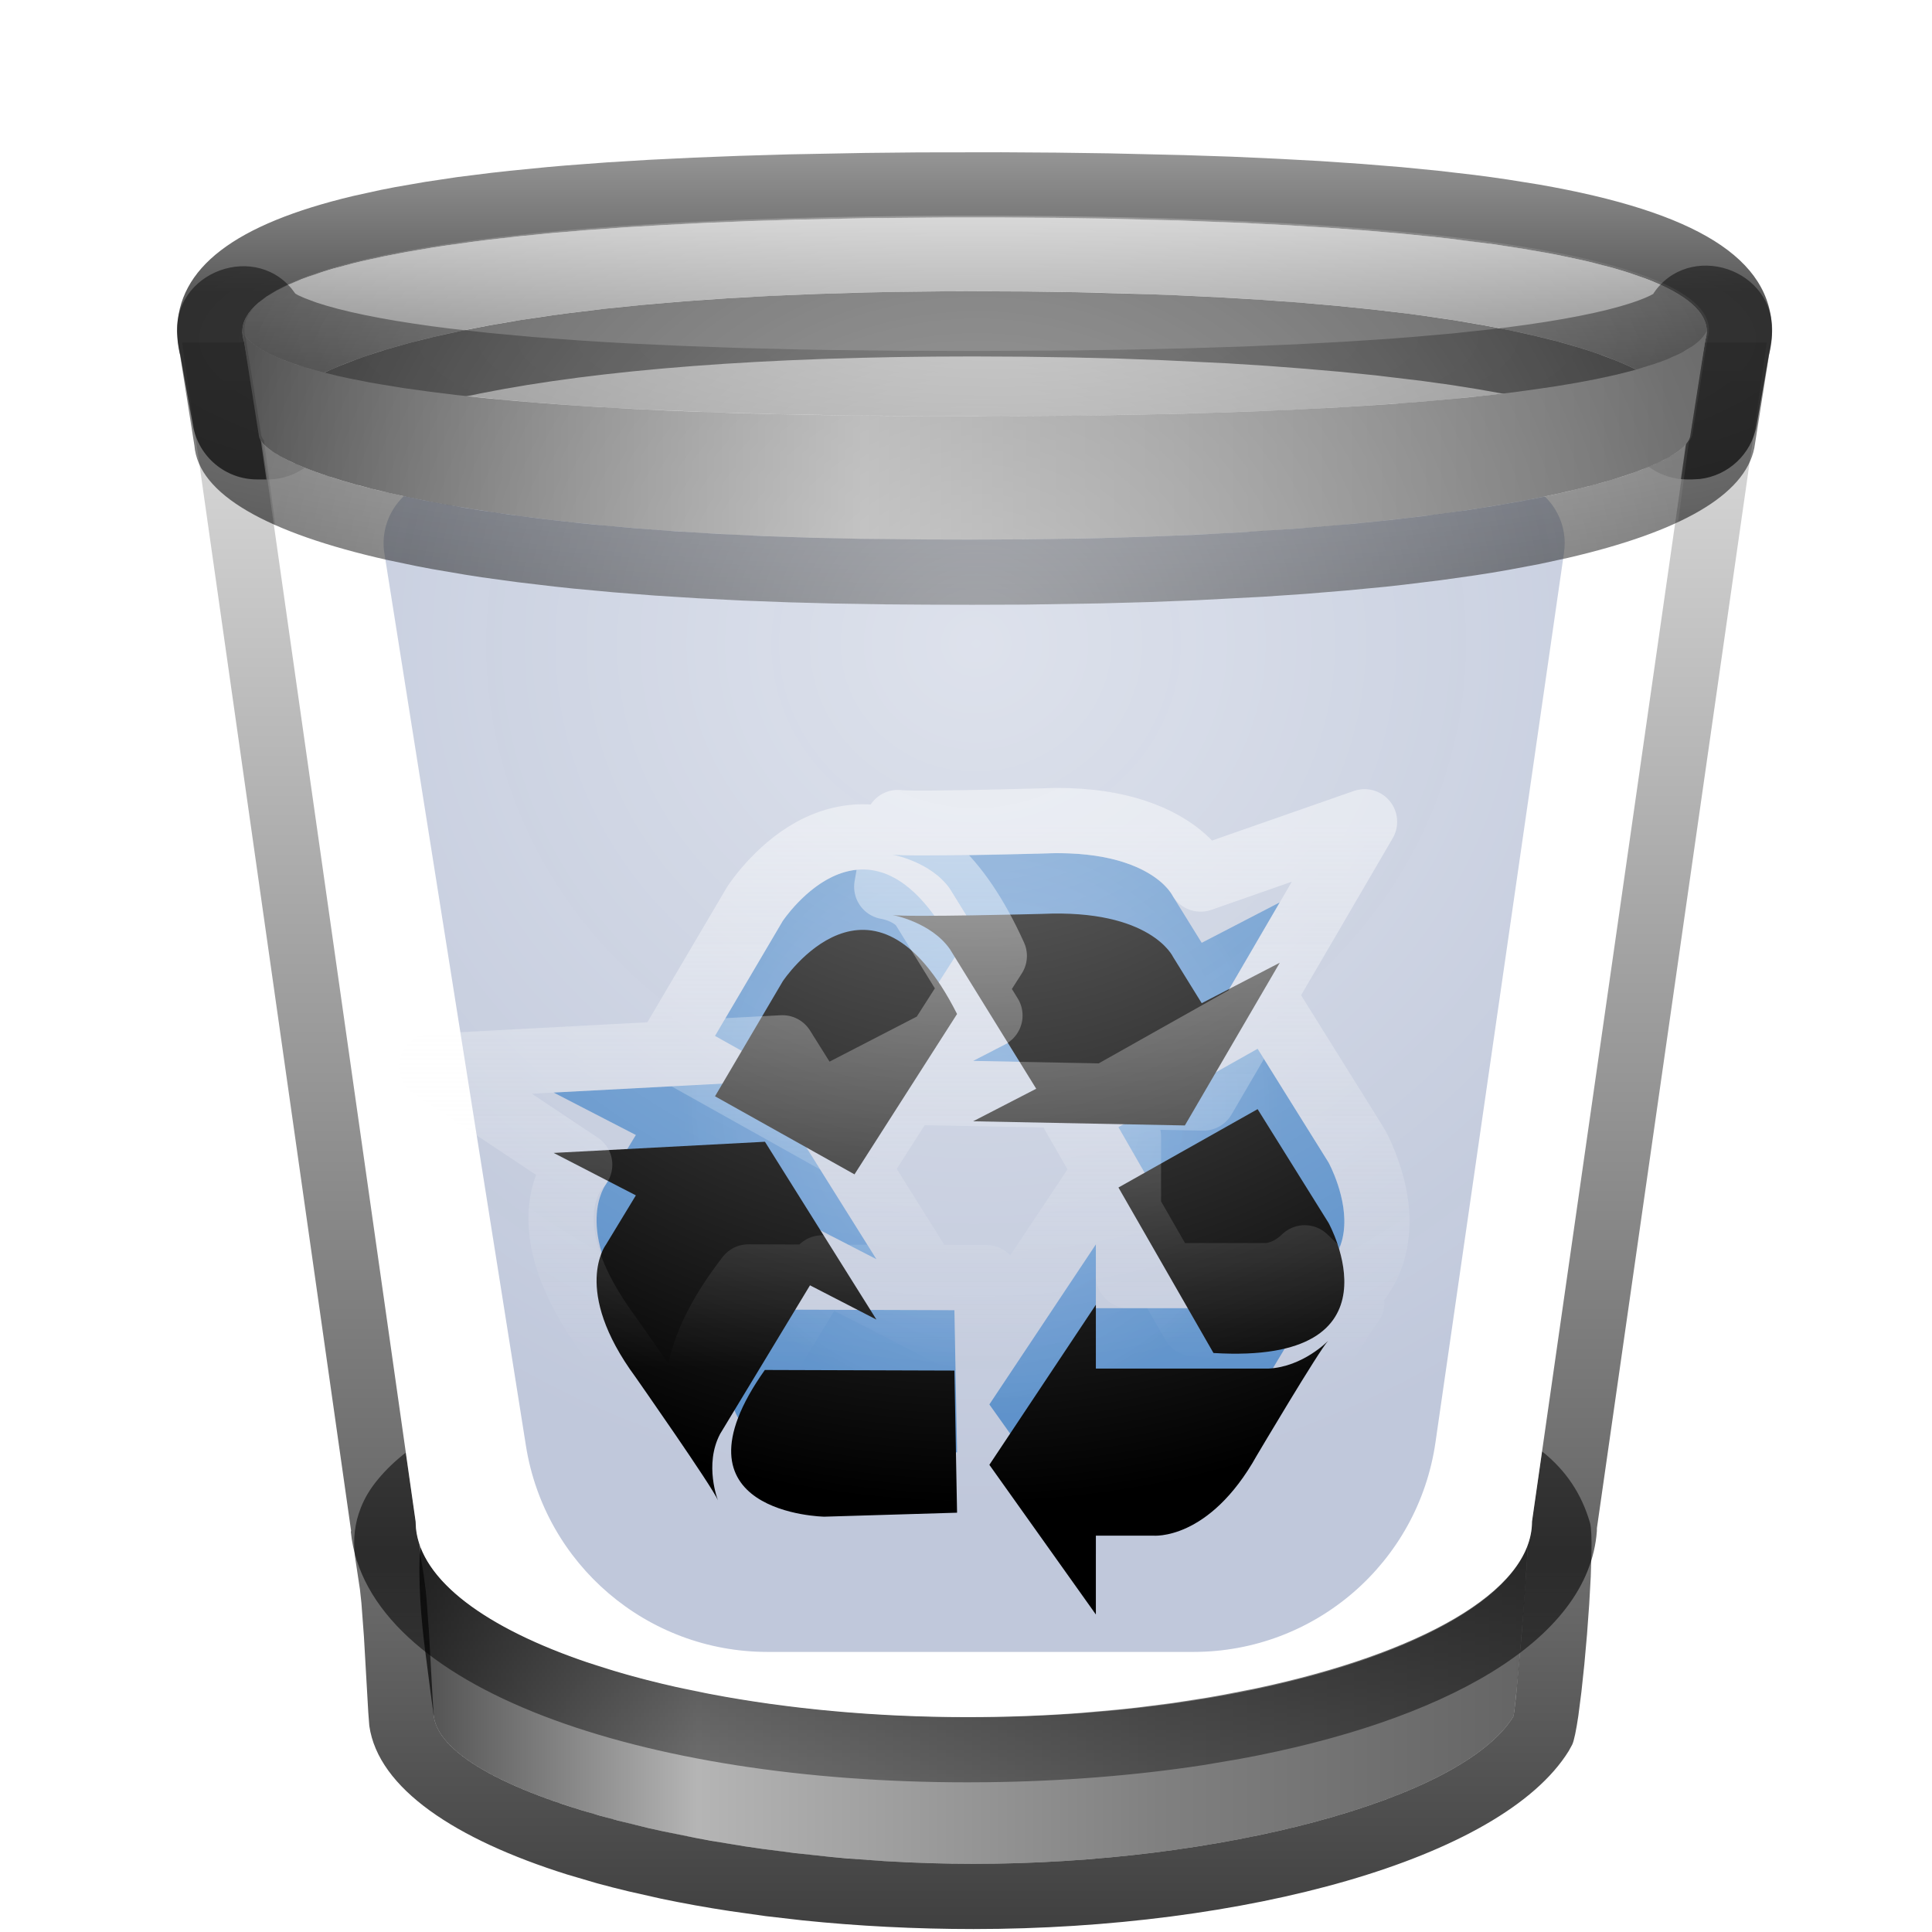 <svg xmlns="http://www.w3.org/2000/svg" xmlns:xlink="http://www.w3.org/1999/xlink" width="32" height="32" viewBox="0 0 32 32">
  <defs>
    <filter id="user-trash-a" width="141.8%" height="132%" x="-20.3%" y="-13.8%" filterUnits="objectBoundingBox">
      <feOffset dy="1" in="SourceAlpha" result="shadowOffsetOuter1"/>
      <feGaussianBlur in="shadowOffsetOuter1" result="shadowBlurOuter1" stdDeviation=".5"/>
      <feColorMatrix in="shadowBlurOuter1" result="shadowMatrixOuter1" values="0 0 0 0 0   0 0 0 0 0   0 0 0 0 0  0 0 0 0.15 0"/>
      <feMerge>
        <feMergeNode in="shadowMatrixOuter1"/>
        <feMergeNode in="SourceGraphic"/>
      </feMerge>
    </filter>
    <linearGradient id="user-trash-b" x1="100%" x2="0%" y1="50%" y2="50%">
      <stop offset="0%" stop-color="#656565"/>
      <stop offset="9.906%" stop-color="#6D6D6D"/>
      <stop offset="32.988%" stop-color="gray"/>
      <stop offset="74.983%" stop-color="#B5B5B5"/>
      <stop offset="100%" stop-color="#515151"/>
    </linearGradient>
    <linearGradient id="user-trash-c" x1="55.405%" x2="55.405%" y1="-1.351%" y2="101.351%">
      <stop offset="0%" stop-opacity=".515"/>
      <stop offset="100%" stop-opacity=".753"/>
    </linearGradient>
    <linearGradient id="user-trash-d" x1="50%" x2="50%" y1="0%" y2="100%">
      <stop offset="0%" stop-color="#CCC"/>
      <stop offset="100%" stop-color="#666"/>
    </linearGradient>
    <linearGradient id="user-trash-e" x1="55.405%" x2="55.405%" y1="-1.351%" y2="42.528%">
      <stop offset="0%" stop-color="#979797"/>
      <stop offset="100%" stop-color="#5B5B5B"/>
    </linearGradient>
    <filter id="user-trash-f" width="159.3%" height="162.5%" x="-29.6%" y="-31.3%" filterUnits="objectBoundingBox">
      <feGaussianBlur in="SourceGraphic" stdDeviation="2.025"/>
    </filter>
    <radialGradient id="user-trash-g" cx="50%" cy="41.557%" r="40.177%" fx="50%" fy="41.557%" gradientTransform="matrix(0 -1 .886 0 .132 .916)">
      <stop offset="0%" stop-color="#689ED8" stop-opacity=".744"/>
      <stop offset="100%" stop-color="#387BC2" stop-opacity=".772"/>
    </radialGradient>
    <path id="user-trash-h" d="M13.892,13.795 C12.485,11.015 11.005,13.253 11.005,13.253 L9.883,15.158 L12.193,16.451 L13.892,13.795 Z M19.237,12.946 L17.944,13.616 L17.47,12.85 C17.47,12.85 17.103,12.054 15.296,12.137 C15.296,12.137 13.056,12.195 12.823,12.155 C12.823,12.155 13.458,12.27 13.773,12.72 L15.203,15.033 L14.158,15.572 L17.665,15.641 L19.237,12.946 Z M10.708,19.691 C9.023,22.076 11.693,22.121 11.693,22.121 L13.892,22.055 L13.848,19.701 L10.708,19.691 Z M7.21,16.096 L8.572,16.799 L8.078,17.613 C8.078,17.613 7.499,18.359 8.566,19.809 C8.566,19.809 9.847,21.637 9.932,21.851 C9.932,21.851 9.698,21.262 9.967,20.751 L11.456,18.289 L12.556,18.856 L10.71,15.911 L7.21,16.096 Z M18.139,19.41 C21.347,19.605 20.045,17.255 20.045,17.255 L18.87,15.371 L16.565,16.669 L18.139,19.41 Z M14.427,21.262 L16.191,18.611 L16.191,19.668 L19.05,19.668 C19.625,19.639 20.039,19.207 20.039,19.207 C19.889,19.364 18.856,21.109 18.856,21.109 C18.062,22.53 17.137,22.435 17.137,22.435 L16.191,22.435 L16.191,23.741 L14.427,21.262 Z"/>
    <filter id="user-trash-i" width="184%" height="194.7%" x="-42%" y="-47.4%" filterUnits="objectBoundingBox">
      <feGaussianBlur in="SourceAlpha" result="shadowBlurInner1" stdDeviation="5"/>
      <feOffset dy="1" in="shadowBlurInner1" result="shadowOffsetInner1"/>
      <feComposite in="shadowOffsetInner1" in2="SourceAlpha" k2="-1" k3="1" operator="arithmetic" result="shadowInnerInner1"/>
      <feColorMatrix in="shadowInnerInner1" values="0 0 0 0 0   0 0 0 0 0   0 0 0 0 0  0 0 0 0.21 0"/>
    </filter>
    <linearGradient id="user-trash-j" x1="51.001%" x2="51.001%" y1="0%" y2="65.587%">
      <stop offset="0%" stop-color="#FEFEFE" stop-opacity=".462"/>
      <stop offset="100%" stop-color="#FCFCFC" stop-opacity="0"/>
    </linearGradient>
    <linearGradient id="user-trash-k" x1="98.185%" x2="0%" y1="32.048%" y2="32.048%">
      <stop offset=".068%" stop-color="#636363"/>
      <stop offset="46.003%" stop-color="#8F8F8F"/>
      <stop offset="56.871%" stop-color="#9E9E9E"/>
      <stop offset="100%" stop-color="#4A4A4A"/>
    </linearGradient>
    <radialGradient id="user-trash-l" cx="51.457%" cy="27.12%" r="104.494%" fx="51.457%" fy="27.12%" gradientTransform="matrix(0 1 -1.034 0 .795 -.243)">
      <stop offset="0%" stop-opacity=".319"/>
      <stop offset="100%" stop-opacity=".667"/>
    </radialGradient>
    <radialGradient id="user-trash-m" cx="50%" cy="26.122%" r="62.989%" fx="50%" fy="26.122%" gradientTransform="matrix(.998 -.051 .053 .823 -.013 .072)">
      <stop offset="0%" stop-color="#FFF"/>
      <stop offset="100%" stop-color="#FFF" stop-opacity="0"/>
    </radialGradient>
    <linearGradient id="user-trash-n" x1="50%" x2="50%" y1="-4.642%" y2="100%">
      <stop offset="0%" stop-opacity=".092"/>
      <stop offset="84.851%" stop-opacity=".602"/>
      <stop offset="100%" stop-opacity=".378"/>
    </linearGradient>
  </defs>
  <g fill="none" fill-rule="evenodd" filter="url(#user-trash-a)" transform="translate(1.96 1)">
    <path fill="url(#user-trash-b)" fill-rule="nonzero" d="M23.341,23.591 C23.337,24.024 23.145,26.348 23.105,26.433 C22.242,27.826 18.204,28.871 14.165,28.871 C9.911,28.871 5.407,27.697 5.226,26.433 C5.205,26.292 5.151,25.879 5.078,25.308 C5.025,24.897 4.952,24.129 5.004,23.624 C5.606,25.215 9.531,26.441 14.062,26.441 C18.578,26.441 22.674,25.222 23.325,23.641 Z"/>
    <path fill="url(#user-trash-c)" fill-rule="nonzero" d="M23.582,22.04 C23.978,22.355 24.237,22.744 24.376,23.225 C24.397,23.297 24.404,23.473 24.4,23.712 L24.4,23.712 L24.388,24.113 L24.362,24.576 L24.326,25.07 L24.282,25.563 L24.233,26.024 L24.182,26.421 C24.147,26.657 24.112,26.83 24.081,26.896 L24.081,26.896 L24.023,27.002 C22.906,28.803 18.63,29.951 14.165,29.951 C13.205,29.951 12.249,29.902 11.33,29.807 L11.33,29.807 L10.723,29.737 L10.129,29.653 C9.738,29.594 9.357,29.525 8.989,29.448 L8.989,29.448 L8.448,29.326 C8.271,29.284 8.097,29.239 7.928,29.193 L7.928,29.193 L7.432,29.047 C5.581,28.465 4.306,27.623 4.157,26.586 L4.157,26.586 L4.14,26.364 L4.068,25.11 L4.026,24.549 L4.002,24.327 L3.917,23.766 C3.889,23.49 3.912,23.237 4.017,22.972 C4.084,22.801 4.18,22.647 4.301,22.502 C4.435,22.34 4.588,22.194 4.761,22.06 L4.924,23.201 L4.929,23.313 C4.938,23.401 4.957,23.488 4.986,23.575 L4.99,23.646 L4.99,23.646 L5.001,23.737 L5.057,24.082 L5.092,24.354 C5.097,24.4 5.102,24.449 5.106,24.5 L5.106,24.5 L5.144,25.022 L5.21,26.204 L5.226,26.433 C5.319,27.08 6.543,27.703 8.286,28.157 L8.286,28.157 L8.774,28.277 C8.857,28.296 8.942,28.315 9.027,28.333 L9.027,28.333 L9.548,28.439 C9.637,28.456 9.726,28.473 9.816,28.489 L9.816,28.489 L10.364,28.579 L10.364,28.579 L10.644,28.62 L11.214,28.694 L11.794,28.756 C11.892,28.766 11.989,28.774 12.087,28.783 L12.087,28.783 L12.678,28.825 C13.172,28.855 13.671,28.871 14.165,28.871 C18.204,28.871 22.242,27.826 23.105,26.433 C23.109,26.423 23.116,26.384 23.124,26.323 L23.124,26.323 L23.152,26.075 L23.241,25.095 L23.318,24.055 L23.336,23.75 L23.342,23.596 C23.39,23.466 23.415,23.335 23.415,23.201 L23.415,23.201 Z"/>
    <path fill="#FFF" fill-opacity=".8" d="M2.3,4.753 C6.212,5.892 10.125,6.461 14.04,6.461 C17.955,6.461 21.961,5.892 26.059,4.753 L26.059,4.753 L23.415,23.201 C23.415,24.991 18.989,26.441 14.062,26.441 C9.135,26.441 4.924,24.991 4.924,23.201 L4.924,23.201 Z"/>
    <path fill="url(#user-trash-d)" fill-rule="nonzero" d="M14.6,1.602 C22.907,1.63 26.31,2.465 26.31,3.491 C26.31,3.533 26.304,3.574 26.291,3.614 L26.091,4.861 L25.987,4.861 C25.531,3.753 21.97,2.824 14.149,2.824 C6.709,2.824 3.182,3.834 2.471,4.861 L2.271,4.861 L2.075,3.63 C2.061,3.584 2.054,3.538 2.054,3.491 C2.054,2.465 5.427,1.63 13.732,1.602 L14.6,1.602 Z"/>
    <path fill="url(#user-trash-e)" fill-rule="nonzero" d="M14.627,0.522 L13.259,0.524 L12.37,0.533 L11.1,0.557 L10.296,0.581 L9.526,0.611 L8.79,0.647 L8.088,0.69 L7.419,0.74 C7.311,0.749 7.203,0.758 7.098,0.768 L6.48,0.829 C6.379,0.839 6.281,0.85 6.183,0.862 L5.615,0.933 L5.081,1.013 L4.58,1.1 C4.499,1.115 4.419,1.131 4.341,1.147 L3.89,1.246 C1.931,1.713 0.974,2.434 0.974,3.491 L0.984,3.669 C0.991,3.727 1.001,3.786 1.014,3.843 L1.026,3.882 L1.237,5.053 C1.33,5.568 1.778,5.942 2.301,5.941 L2.472,5.941 C2.782,5.941 3.075,5.807 3.278,5.579 L3.359,5.476 C3.53,5.23 4.452,4.826 5.999,4.516 C7.961,4.123 10.706,3.904 14.149,3.904 L14.982,3.908 L15.785,3.92 L16.558,3.939 L17.301,3.966 L18.356,4.017 L19.02,4.059 L19.651,4.107 L20.25,4.159 L20.816,4.216 L21.601,4.31 L22.082,4.377 L22.527,4.448 L22.938,4.521 L23.313,4.596 L23.651,4.673 C23.705,4.686 23.756,4.699 23.807,4.713 L24.09,4.792 L24.336,4.872 C24.374,4.886 24.41,4.899 24.445,4.913 L24.634,4.993 C24.832,5.088 24.951,5.181 24.988,5.272 C25.154,5.675 25.547,5.939 25.983,5.941 L26.066,5.941 L26.195,5.934 C26.664,5.879 27.05,5.523 27.133,5.049 L27.343,3.853 L27.31,3.973 C27.363,3.818 27.39,3.656 27.39,3.491 C27.39,2.278 26.122,1.508 23.527,1.056 L23.008,0.973 C22.83,0.946 22.646,0.921 22.456,0.897 L21.87,0.829 L21.252,0.768 L20.599,0.715 L19.913,0.668 L19.193,0.629 L18.44,0.595 L17.652,0.569 L16.407,0.54 L15.534,0.528 L14.627,0.522 Z M14.623,1.602 L15.508,1.608 L16.355,1.621 L17.554,1.651 L18.669,1.694 L19.366,1.73 L20.027,1.771 L20.653,1.817 L21.243,1.868 L21.798,1.924 C21.887,1.934 21.976,1.944 22.062,1.954 L22.805,2.049 L23.258,2.119 L23.677,2.192 C23.744,2.204 23.81,2.217 23.875,2.23 L24.245,2.309 C24.305,2.323 24.362,2.336 24.419,2.35 L24.741,2.434 C24.844,2.463 24.941,2.493 25.032,2.522 L25.293,2.613 C25.986,2.876 26.31,3.174 26.31,3.491 C26.31,3.536 26.303,3.581 26.288,3.625 L26.07,4.861 L25.987,4.861 C25.855,4.541 25.465,4.237 24.789,3.965 L24.504,3.858 C24.403,3.823 24.298,3.788 24.187,3.755 L23.839,3.655 L23.459,3.561 L23.048,3.47 L22.603,3.385 L22.126,3.304 L21.616,3.229 C21.528,3.217 21.439,3.205 21.348,3.193 L20.787,3.127 L20.192,3.066 L19.562,3.011 L18.897,2.963 L18.196,2.922 L17.46,2.887 C17.334,2.882 17.207,2.877 17.078,2.873 L15.878,2.84 L15.032,2.828 L14.149,2.824 L13.698,2.825 L12.826,2.835 C12.684,2.838 12.543,2.84 12.404,2.844 L11.59,2.868 L10.813,2.9 L10.073,2.942 L9.371,2.991 L8.704,3.048 L8.074,3.112 L7.479,3.184 C7.383,3.196 7.289,3.209 7.195,3.222 L6.653,3.302 L6.145,3.389 L5.671,3.481 L5.231,3.578 L4.824,3.679 L4.449,3.785 L4.106,3.895 C4.052,3.913 3.999,3.932 3.947,3.951 L3.652,4.066 C3.606,4.085 3.56,4.104 3.516,4.124 L3.268,4.243 C2.879,4.442 2.616,4.651 2.471,4.861 L2.3,4.861 L2.082,3.651 C2.063,3.598 2.054,3.545 2.054,3.491 C2.054,3.326 2.141,3.167 2.321,3.014 L2.455,2.914 L2.618,2.816 L2.809,2.72 L3.029,2.627 C3.068,2.612 3.108,2.597 3.15,2.582 L3.414,2.493 C3.46,2.479 3.508,2.465 3.557,2.45 L3.866,2.367 C3.921,2.353 3.976,2.34 4.033,2.326 L4.388,2.248 L4.775,2.173 L5.194,2.102 C5.266,2.09 5.34,2.079 5.415,2.068 L5.882,2.003 C5.962,1.992 6.044,1.982 6.128,1.972 L6.644,1.913 L7.194,1.859 L7.777,1.81 L8.395,1.765 L9.048,1.726 L9.736,1.691 L10.459,1.662 L11.219,1.638 L12.426,1.613 L13.717,1.602 L14.623,1.602 Z"/>
    <path fill="#FFF" fill-opacity=".8" d="M26.032,4.571 L26.032,4.877 L23.415,23.201 C23.415,24.991 19.062,26.441 14.166,26.441 C9.27,26.441 4.924,24.991 4.924,23.201 L4.924,23.201 L4.924,23.201 L2.3,4.877 L2.3,4.571 C7.132,5.435 11.132,5.867 14.299,5.867 C18.52,5.867 22.431,5.435 26.032,4.571 L26.032,4.571 Z"/>
    <path fill="#2D4688" fill-opacity=".3" d="M5.471,5.921 L22.879,5.921 C23.474,5.921 23.956,6.404 23.956,6.999 C23.956,7.05 23.952,7.102 23.945,7.153 L21.816,21.89 C21.528,23.883 19.821,25.361 17.808,25.361 L10.751,25.361 C8.759,25.361 7.063,23.913 6.751,21.946 L4.407,7.167 C4.314,6.58 4.715,6.028 5.302,5.935 C5.358,5.926 5.415,5.921 5.471,5.921 Z" filter="url(#user-trash-f)"/>
    <g fill-rule="nonzero">
      <use fill="url(#user-trash-g)" xlink:href="#user-trash-h"/>
      <use fill="#000" filter="url(#user-trash-i)" xlink:href="#user-trash-h"/>
    </g>
    <path stroke="url(#user-trash-j)" stroke-linejoin="round" stroke-width="1.08" d="M16.731,16.825 L16.731,19.128 L19.034,19.128 C19.394,19.105 19.65,18.833 19.65,18.833 L19.65,18.833 L20.429,19.581 C20.288,19.727 19.343,21.346 19.321,21.383 C18.463,22.911 17.476,22.966 17.214,22.976 L17.214,22.976 L16.731,25.431 L13.771,21.273 L16.731,16.825 Z M10.436,19.15 L14.378,19.162 L14.442,22.579 L11.7,22.661 C11.684,22.661 11.03,22.648 10.486,22.376 C10.15,22.207 9.862,21.948 9.714,21.584 C9.515,21.093 9.52,20.338 10.436,19.15 L10.436,19.15 Z M10.999,15.355 L14.059,20.239 L11.657,19 L10.438,21.015 C10.289,21.315 10.434,21.652 10.434,21.652 L10.434,21.652 L9.43,22.051 C9.349,21.848 8.129,20.125 8.124,20.118 C6.769,18.271 7.542,17.393 7.642,17.292 L7.642,17.292 L5.191,15.662 L10.999,15.355 Z M19.055,14.647 L20.509,16.978 C20.51,16.979 20.512,16.984 20.516,16.991 L20.558,17.074 C20.65,17.268 20.843,17.728 20.847,18.214 C20.85,18.591 20.746,18.976 20.463,19.296 C20.093,19.714 19.361,20.079 17.812,19.925 L17.812,19.925 L15.825,16.465 L19.055,14.647 Z M11.485,12.091 C11.814,11.909 12.201,11.81 12.618,11.888 C13.185,11.994 13.877,12.437 14.509,13.833 L14.509,13.833 L12.373,17.171 L9.137,15.36 L10.544,12.972 C10.555,12.955 10.922,12.401 11.485,12.091 Z M15.521,11.591 C16.075,11.588 16.496,11.664 16.816,11.767 C17.604,12.021 17.861,12.445 17.926,12.56 L17.926,12.56 L20.641,11.611 L17.972,16.187 L12.016,16.07 L14.437,14.82 L13.324,13.019 C13.121,12.744 12.727,12.687 12.727,12.687 L12.727,12.687 L12.912,11.623 C12.951,11.629 13.045,11.633 13.175,11.634 L13.477,11.634 C14.153,11.63 15.186,11.6 15.276,11.598 Z"/>
    <path fill="url(#user-trash-k)" fill-rule="nonzero" d="M26.31,3.483 L26.038,5.211 C25.975,5.821 22.552,6.937 14.149,6.937 L13.405,6.935 L12.715,6.93 C5.399,6.853 2.369,5.722 2.327,5.211 C2.216,4.506 2.132,3.977 2.077,3.624 C2.072,3.592 2.064,3.548 2.054,3.494 C2.462,4.263 5.821,4.869 13.447,4.892 L14.166,4.893 C22.31,4.893 25.91,4.295 26.31,3.483 Z"/>
    <path fill="url(#user-trash-l)" fill-rule="nonzero" d="M25.47,2.799 L25.422,2.866 L25.441,2.858 C25.368,2.903 25.237,2.96 25.054,3.02 C24.597,3.169 23.91,3.306 23.006,3.422 L22.713,3.457 L22.09,3.524 L21.414,3.583 C21.297,3.593 21.178,3.602 21.057,3.611 L20.304,3.66 L19.499,3.703 L18.644,3.739 L17.737,3.768 L16.78,3.79 L15.772,3.805 L14.166,3.813 L12.886,3.809 L11.801,3.797 C11.625,3.794 11.452,3.791 11.28,3.788 L10.281,3.763 L9.339,3.729 L8.454,3.688 C8.168,3.673 7.893,3.656 7.627,3.638 L6.857,3.581 L6.146,3.515 L5.493,3.442 C5.39,3.429 5.288,3.416 5.189,3.403 C4.348,3.288 3.706,3.154 3.278,3.01 L3.09,2.94 L2.978,2.89 L2.931,2.863 L2.873,2.785 C2.208,1.978 0.78,2.56 0.992,3.692 L1.26,5.379 C1.325,6.188 2.466,6.827 4.45,7.274 L4.942,7.377 C5.027,7.394 5.113,7.41 5.2,7.426 L5.74,7.518 C5.832,7.533 5.926,7.548 6.021,7.562 L6.606,7.642 L7.221,7.715 C7.326,7.727 7.432,7.738 7.539,7.749 L8.197,7.81 L8.883,7.864 L9.596,7.909 L10.335,7.947 L11.1,7.976 L11.889,7.997 L12.703,8.01 L13.397,8.015 L14.146,8.017 C14.44,8.017 14.729,8.016 15.015,8.014 L16.269,7.994 L17.073,7.972 L17.849,7.942 L18.961,7.884 L19.667,7.836 L20.345,7.78 L20.993,7.718 C21.098,7.706 21.203,7.695 21.306,7.683 L21.909,7.609 L22.482,7.528 C22.668,7.5 22.849,7.47 23.024,7.439 L23.535,7.343 L24.014,7.239 C25.864,6.81 26.938,6.204 27.097,5.421 L27.377,3.652 C27.557,2.513 26.112,1.972 25.47,2.799 Z M26.31,3.483 L26.038,5.211 C26.027,5.309 25.931,5.42 25.74,5.537 L25.599,5.617 L25.43,5.697 L25.233,5.779 L25.006,5.861 C24.966,5.875 24.924,5.889 24.882,5.902 L24.611,5.984 L24.309,6.066 L23.978,6.147 L23.615,6.226 L23.221,6.303 L22.795,6.378 L22.336,6.45 L21.587,6.552 L21.045,6.615 L20.47,6.674 L19.543,6.753 L18.536,6.82 L17.821,6.858 L17.07,6.888 L16.282,6.912 C16.147,6.915 16.011,6.918 15.874,6.921 L15.03,6.933 L14.149,6.937 L13.405,6.935 L12.289,6.924 L11.468,6.906 L10.685,6.879 L9.941,6.843 L9.235,6.8 L8.566,6.75 L7.934,6.693 C7.832,6.683 7.731,6.673 7.632,6.663 L7.055,6.598 L6.513,6.528 L6.007,6.454 C5.926,6.441 5.846,6.429 5.767,6.416 L5.099,6.295 L4.696,6.212 L4.326,6.127 L3.989,6.041 L3.685,5.954 C3.637,5.939 3.59,5.924 3.545,5.91 L3.289,5.823 L3.064,5.737 L2.87,5.653 C2.84,5.639 2.811,5.625 2.784,5.611 L2.635,5.53 L2.516,5.452 C2.412,5.375 2.351,5.304 2.332,5.241 L2.077,3.624 C2.072,3.592 2.064,3.548 2.054,3.494 C2.15,3.675 2.409,3.847 2.849,4.004 L3.084,4.082 L3.35,4.157 L3.647,4.229 C3.699,4.241 3.752,4.252 3.807,4.264 L4.151,4.332 C4.211,4.343 4.272,4.354 4.335,4.364 L4.728,4.428 L5.153,4.487 L5.612,4.544 L6.365,4.621 L6.909,4.668 L7.489,4.711 L8.104,4.75 L8.756,4.784 L9.801,4.828 L10.931,4.86 L12.145,4.882 L13.447,4.892 L14.614,4.893 L15.902,4.884 L17.107,4.864 L18.232,4.834 L19.277,4.795 L19.93,4.763 L20.549,4.727 L21.413,4.667 L21.948,4.622 L22.689,4.547 L23.142,4.493 L23.763,4.405 L24.137,4.343 L24.481,4.278 L24.794,4.21 L25.077,4.139 C25.122,4.127 25.165,4.115 25.207,4.102 L25.446,4.027 C25.521,4.002 25.591,3.976 25.656,3.95 L25.837,3.87 C25.865,3.856 25.892,3.843 25.917,3.829 L26.057,3.745 C26.182,3.661 26.266,3.573 26.31,3.483 Z"/>
    <path fill="url(#user-trash-m)" fill-rule="nonzero" d="M14.459,1.573 L14.958,1.575 L15.445,1.579 L15.92,1.585 L16.384,1.593 L16.836,1.602 L17.276,1.614 L17.705,1.627 L18.123,1.642 L18.529,1.658 L18.925,1.677 L19.308,1.697 L19.681,1.718 L20.043,1.741 L20.394,1.766 C20.452,1.77 20.509,1.775 20.565,1.779 L20.9,1.806 C20.955,1.811 21.009,1.816 21.063,1.82 L21.382,1.85 C21.434,1.855 21.485,1.86 21.537,1.865 L21.839,1.896 C21.889,1.902 21.938,1.907 21.987,1.913 L22.273,1.946 L22.549,1.981 L22.815,2.018 L23.071,2.055 L23.316,2.094 L23.551,2.134 L23.777,2.176 L23.992,2.218 C24.027,2.225 24.061,2.233 24.095,2.24 L24.296,2.284 L24.486,2.33 C24.517,2.337 24.548,2.345 24.578,2.353 L24.753,2.4 L24.92,2.448 C24.947,2.456 24.973,2.464 24.999,2.472 L25.151,2.522 C25.936,2.789 26.317,3.096 26.344,3.425 L26.346,3.463 C26.346,3.505 26.339,3.548 26.326,3.589 L26.247,4.081 L26.073,5.182 C26.069,5.223 26.05,5.266 26.015,5.311 L23.45,24.253 C23.45,24.388 23.425,24.521 23.377,24.651 L23.372,24.723 L23.365,24.814 L23.348,24.979 L23.318,25.238 L23.291,25.447 L23.254,25.728 L23.207,26.048 L23.174,26.249 L23.154,26.353 C23.149,26.379 23.144,26.397 23.14,26.405 C22.84,26.89 22.154,27.333 21.217,27.704 L21.032,27.775 C20.97,27.798 20.906,27.822 20.842,27.844 L20.646,27.912 C20.546,27.945 20.444,27.977 20.341,28.009 L20.131,28.071 C20.095,28.081 20.06,28.091 20.024,28.101 L19.806,28.161 C19.733,28.18 19.659,28.199 19.584,28.218 L19.357,28.273 C19.319,28.282 19.281,28.291 19.242,28.299 L19.009,28.351 L18.772,28.4 L18.531,28.447 L18.286,28.492 L18.038,28.534 C17.997,28.541 17.955,28.548 17.913,28.554 L17.661,28.593 C17.618,28.599 17.576,28.605 17.533,28.611 L17.277,28.646 L17.018,28.678 C16.931,28.688 16.844,28.698 16.756,28.707 L16.493,28.733 L16.227,28.757 C16.183,28.761 16.139,28.765 16.094,28.768 L15.826,28.788 L15.557,28.804 C15.468,28.809 15.378,28.814 15.287,28.818 L15.016,28.829 C14.836,28.835 14.654,28.839 14.473,28.841 L14.201,28.843 C14.116,28.843 14.03,28.843 13.945,28.842 L13.689,28.837 C13.604,28.836 13.519,28.833 13.433,28.831 L13.177,28.821 C13.134,28.819 13.092,28.817 13.049,28.815 L12.794,28.802 C12.751,28.799 12.709,28.797 12.666,28.794 L12.412,28.777 C12.369,28.774 12.327,28.771 12.285,28.767 L12.032,28.747 C11.99,28.743 11.948,28.739 11.906,28.735 L11.655,28.711 C11.613,28.706 11.571,28.702 11.53,28.698 L11.281,28.67 L11.034,28.64 L10.79,28.608 L10.548,28.573 L10.308,28.537 L10.072,28.498 L9.838,28.458 L9.607,28.416 L9.38,28.372 L9.157,28.326 L8.938,28.278 L8.722,28.228 L8.511,28.177 L8.305,28.125 L8.103,28.071 C8.07,28.061 8.037,28.052 8.004,28.043 L7.81,27.986 L7.622,27.929 C7.591,27.919 7.56,27.909 7.529,27.899 L7.349,27.839 L7.174,27.778 C7.117,27.758 7.061,27.737 7.006,27.716 L6.844,27.652 C5.918,27.278 5.325,26.847 5.261,26.405 L5.103,25.207 L5.083,25.073 L5.046,24.849 C5.032,24.766 5.023,24.694 5.022,24.629 C4.986,24.523 4.966,24.416 4.96,24.307 L4.959,24.253 L2.412,5.294 C2.389,5.264 2.374,5.236 2.367,5.209 L2.111,3.605 C2.096,3.558 2.089,3.511 2.089,3.463 C2.089,3.132 2.439,2.821 3.192,2.551 L3.338,2.501 L3.493,2.452 C3.547,2.435 3.602,2.419 3.658,2.403 L3.833,2.356 C3.923,2.333 4.016,2.31 4.113,2.287 L4.312,2.243 C4.346,2.236 4.381,2.228 4.416,2.221 L4.63,2.178 L4.854,2.137 L5.088,2.097 L5.332,2.057 L5.587,2.02 L5.852,1.983 C5.897,1.977 5.943,1.971 5.989,1.965 L6.269,1.931 L6.561,1.898 L6.862,1.866 C6.914,1.861 6.965,1.856 7.017,1.851 L7.335,1.821 L7.664,1.793 L8.004,1.767 L8.354,1.742 L8.716,1.719 L9.089,1.697 L9.473,1.677 L9.868,1.659 L10.274,1.642 L10.906,1.62 L11.341,1.608 L11.788,1.597 L12.246,1.589 C12.324,1.587 12.402,1.586 12.48,1.585 L12.956,1.579 L13.444,1.575 L13.944,1.573 L14.459,1.573 Z" opacity=".463"/>
    <path fill="url(#user-trash-n)" fill-rule="nonzero" d="M27.304,3.673 L24.49,23.31 L24.489,23.36 C24.356,25.188 21.929,26.515 18.575,27.133 L18.575,27.133 L17.974,27.235 C16.854,27.407 15.647,27.504 14.397,27.519 L14.397,27.519 L14.062,27.521 C8.681,27.521 4.115,25.968 3.851,23.373 L3.851,23.373 L3.855,23.353 L1.056,3.673 L2.084,3.671 C2.139,4.023 2.22,4.536 2.327,5.211 C2.33,5.247 2.348,5.287 2.382,5.329 L4.924,23.201 L4.93,23.317 C5.019,24.185 6.097,24.966 7.755,25.53 L7.755,25.53 L8.221,25.678 C8.541,25.774 8.879,25.861 9.233,25.941 L9.233,25.941 L9.775,26.053 C11.064,26.301 12.528,26.441 14.062,26.441 C14.704,26.441 15.338,26.417 15.955,26.37 L15.955,26.37 L16.566,26.315 C16.667,26.305 16.767,26.294 16.867,26.283 L16.867,26.283 L17.457,26.208 L18.03,26.119 C18.124,26.103 18.218,26.086 18.31,26.069 L18.31,26.069 L18.856,25.962 C21.532,25.391 23.415,24.368 23.415,23.201 L23.415,23.201 L25.975,5.346 C26.012,5.299 26.033,5.253 26.038,5.211 L26.038,5.211 L26.28,3.673 L27.304,3.673 Z"/>
  </g>
</svg>
